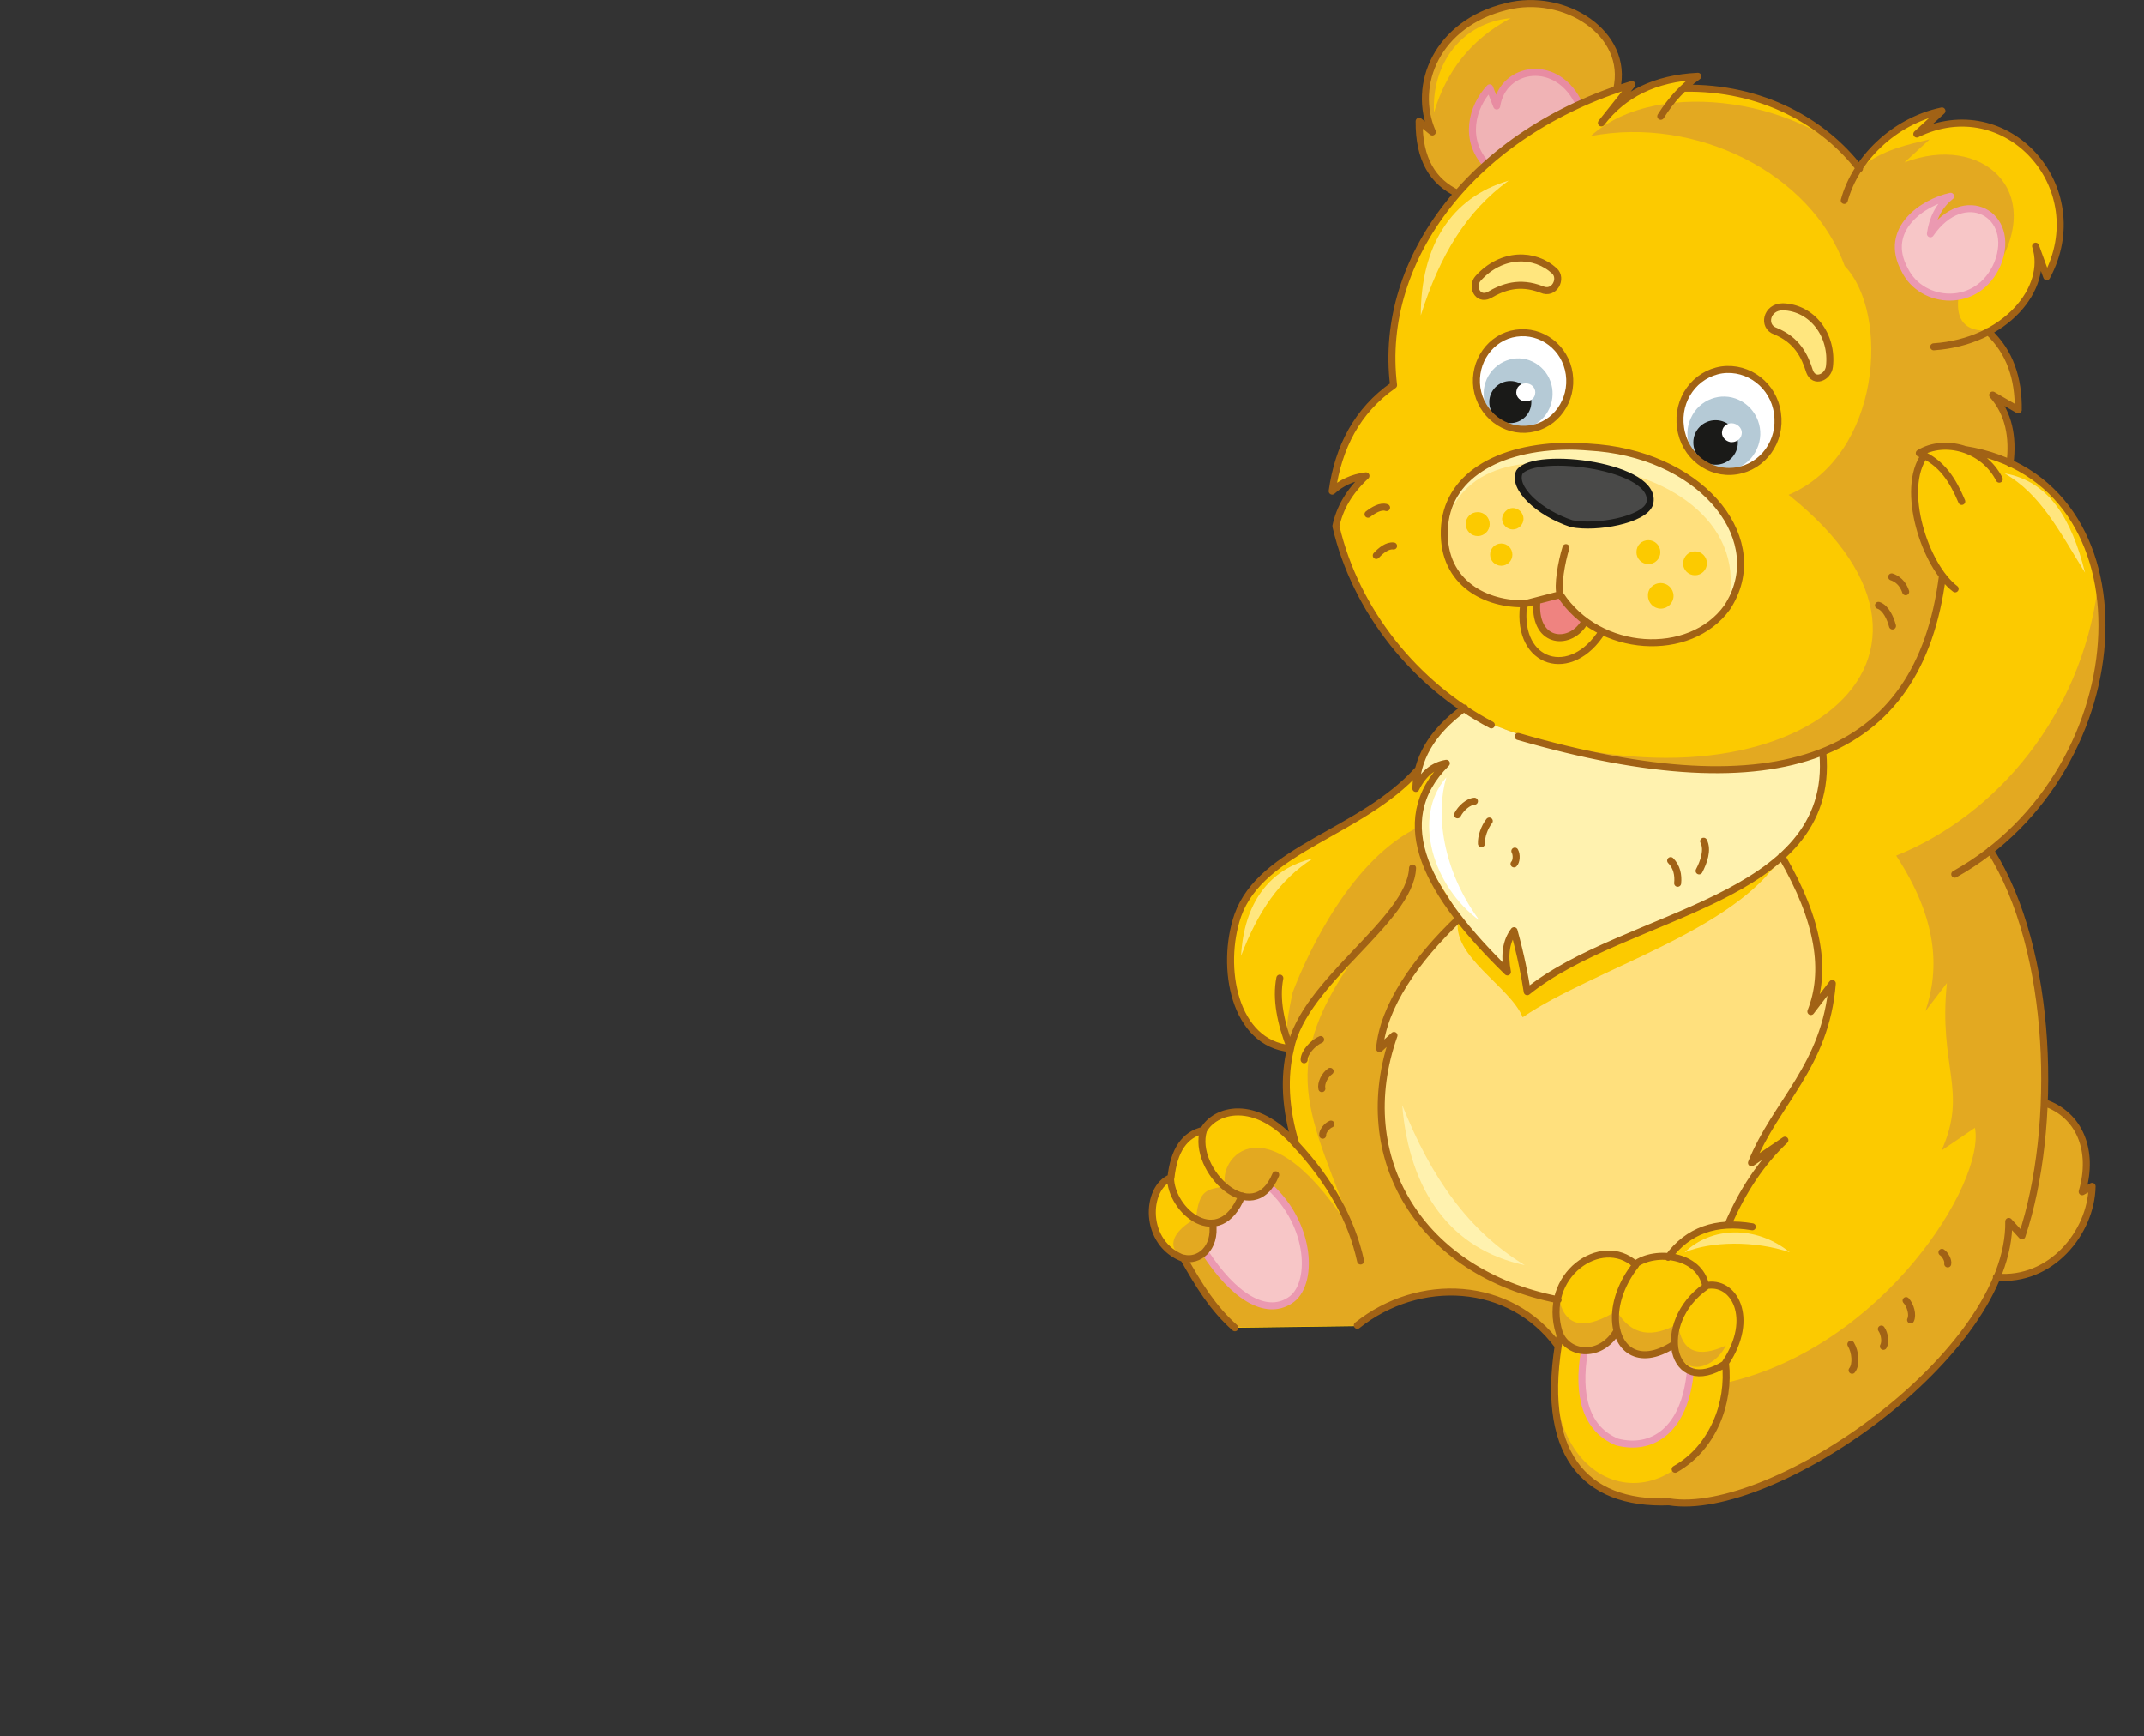 <?xml version="1.0" encoding="utf-8"?>
<!-- Generator: Adobe Illustrator 21.1.0, SVG Export Plug-In . SVG Version: 6.00 Build 0)  -->
<svg version="1.1" id="Layer_1" xmlns="http://www.w3.org/2000/svg" xmlns:xlink="http://www.w3.org/1999/xlink" x="0px" y="0px"
	 viewBox="0 0 520 421" style="enable-background:new 0 0 520 421;" xml:space="preserve">
<rect x="0" y="0" width="520" height="421" fill="#333333" stroke="none"/>
<style type="text/css">
	.st0{fill-rule:evenodd;clip-rule:evenodd;fill:#E3A921;}
	.st1{fill-rule:evenodd;clip-rule:evenodd;fill:#FFE07D;}
	.st2{fill-rule:evenodd;clip-rule:evenodd;fill:#FCCA00;}
	.st3{fill-rule:evenodd;clip-rule:evenodd;fill:#FFF2AF;}
	.st4{fill-rule:evenodd;clip-rule:evenodd;fill:#F0B3B5;}
	.st5{fill:none;stroke:#E88CA2;stroke-width:1.7;stroke-linecap:round;stroke-linejoin:round;stroke-miterlimit:22.926;}
	.st6{fill-rule:evenodd;clip-rule:evenodd;fill:#F7C6C7;}
	.st7{fill:none;stroke:#EB99B1;stroke-width:1.7;stroke-linecap:round;stroke-linejoin:round;stroke-miterlimit:22.926;}
	.st8{fill-rule:evenodd;clip-rule:evenodd;fill:#EF8380;}
	.st9{fill-rule:evenodd;clip-rule:evenodd;fill:#FFE67E;}
	.st10{fill:none;stroke:#A16215;stroke-width:1.7;stroke-linecap:round;stroke-linejoin:round;stroke-miterlimit:22.926;}
	.st11{fill-rule:evenodd;clip-rule:evenodd;fill:#494948;}
	.st12{fill:none;stroke:#1A1A18;stroke-width:1.7;stroke-linecap:round;stroke-linejoin:round;stroke-miterlimit:22.926;}
	.st13{fill-rule:evenodd;clip-rule:evenodd;fill:#FFFFFF;}
	.st14{fill-rule:evenodd;clip-rule:evenodd;fill:#B5CAD6;}
	.st15{fill-rule:evenodd;clip-rule:evenodd;fill:#1A1A18;}
</style>
<path class="st0" d="M484.3,309.8l11.5-42.3c8.6,2.9,12.1,11.6,9.2,21.6l2.4-1.3C507.3,298.9,497.5,310.9,484.3,309.8z"/>
<path class="st1" d="M377.8,315.1l34.5,7.2l55.6-52.9l-35.8-61.9l-78.4,15.2c-10.5,10-18.3,21.3-19.2,31.5l3.5-3.2
	C327.6,280.8,344.5,308.7,377.8,315.1z"/>
<path class="st2" d="M432.1,207.6l-78.4,15.2c-1.9,9.1,12.5,16.3,15.6,23.9C386.2,235.1,420.9,225.8,432.1,207.6z"/>
<path class="st3" d="M442,182.5l-86.9-10.8c-8.4,6.1-11.6,12.7-11.8,19.5c1.8-3.6,4.3-5.6,7.4-6.1c-14.4,14.4-4.3,31.9,14.8,50.6
	c-0.8-4.2-0.3-7.5,1.6-10c1.7,6.2,2.6,10.9,3.2,14.8C394.2,221.2,445.1,218.6,442,182.5z"/>
<path class="st0" d="M392.1,21.7l-38.7,25.2c-5.9-2.8-9.4-8.2-9.3-17.5l3.2,2.6c-5-11.5,1.2-26.3,17.9-30.4
	C379.3-2,395.3,8,392.1,21.7z"/>
<path class="st4" d="M382.9,25.3l-22.5,14.5c-5.5-6-3.6-13.9,0.8-18.6l1.7,4.4C364.4,15.8,377.9,13.8,382.9,25.3z"/>
<path class="st5" d="M360.5,39.9c-5.5-6-3.6-13.9,0.8-18.6l1.7,4.4c1.5-9.8,15-11.8,20.1-0.2"/>
<path class="st2" d="M361.7,175.6c36.4,14.1,61.1,13.8,80.3,6.9c1.3,10.3-2,18.7-9.9,25c10,15.3,10.6,27.3,7.1,37.7l5.2-6.8
	c-2.1,20.4-13.1,29-19.6,43.5l8.1-5.5c-6.2,6.7-10.8,13.6-13.8,20.5c-5.5-0.1-10.3,2.5-14.3,7.8l-3,0.1l-5,1.9
	c-3.7-3.5-15.5-4.9-18.8,8.4c-17.7-3.5-31.2-12-38.7-27.6c-5.2-11.8-6.2-24-1.1-36.5l-3.5,3.2c0.8-9.2,7.9-19.8,19.2-31.5
	c-10.4-13.6-14.2-26.4-3.1-37.7l-4.5,2.1l-2.9,4l0.6-4.5c-13.8,14.6-39.5,20.3-43.8,35.4c-5,14.3,0.1,31.5,12.8,32.3
	c-1.3,8.3-0.9,16,1.3,23.2c-6.3-8.6-13.6-10.8-22.4-3.4c-4.6,0.7-7.2,4.6-7.9,11.5c-7.8,4.4-6.4,16.9,3.1,19.6l6.1,9.7l6.4,7.1
	l29.7-0.4c19.5-13.4,36.5-9.7,48.7,5c-4.2,23.4,5.5,38.9,26.9,37.6c22.3,4.5,82.8-33.7,82.4-68l3.2,3.5c9.4-35,6.8-66.2-7.7-93.5
	c39.2-32,30.9-81.1,4.9-94c0.5-5.8-0.3-11.4-4.2-16.6l6.2,3.6c0.2-6.3-1.4-12.7-7.3-19c9.1-4.2,13.8-10.6,11.5-20.8l2.7,7.4
	c11.6-22.7-9.5-43.2-31.5-34.6l6.1-5.6c-7.9,1.3-14.7,5.5-20.1,14c-10.4-12.7-24.4-19.6-42.7-19.5l3.5-2.9
	c-10.3,0.5-18.1,4.3-23.4,11.3l7.4-9.3C357.7,32,334.2,62.6,338,93.4c-8.9,6.2-13.4,15.1-14.9,25.7c2.2-2,4.9-3.3,8.2-3.7
	c-4.1,3.8-6.4,7.9-7.3,12.2C328.9,148,343.4,165.9,361.7,175.6z"/>
<path class="st0" d="M361.7,175.6c36.4,14.1,61.1,13.8,80.3,6.9c15.4-5.5,25.9-18.5,29.3-42.7c-5.9-10.5-8.7-20.5-4.5-29.4l-1.3-0.6
	c4-1.7,7.7-2,11-0.9c16,2.9,27.4,13.1,32.2,34.1c-4.1,30.1-24,54.5-48.8,64.5c10,15.3,10.6,27.3,7.1,37.7l5.2-6.8
	c-2.1,20.4,5.2,26.1-1.3,40.6l8.1-5.5c2.6,13.2-22.1,53-60.2,61.8c-9.2,36-41.9,29.2-41.6-1.7l1.3-10.3c4.1,6.1,8.8,5.1,13.9-0.8
	c2.8,6.3,7.4,7.4,13.8,3.3c1.7,8.7,9.6,6.2,12.4,0.5c-6.7,3.1-10.8,1.6-11.6-5.3c-6.2,3.5-11.3,3-14.9-3.1c-6.9,4.2-12.3,4.7-14-2.9
	c-17.7-3.5-31.2-12-38.7-27.6c-5.2-11.8-6.2-24-1.1-36.5l-3.5,3.2c0.8-9.2,7.9-19.8,19.2-31.5c-3.6-7.9-8.5-11.1-9.8-22.1
	c-16.1,7.6-26.7,29.7-30.7,40.2c-1.9,9.1-1.6,9.8-0.3,13.5c-1-9.5,11.6-16.7,17.5-25c-22.3,29.7-12.8,40.5-2.1,70.6
	c-21.5-34.7-33.7-18.4-31.3-12.1c-4.6,0.7-6.5,0.8-7.2,7.7c-7.8,4.4-6,8.5-2.7,9.7l6.1,9.7l6.4,7.1l29.7-0.4
	c19.5-13.4,36.5-9.7,48.7,5c-4.2,23.4,5.5,38.9,26.9,37.6c22.3,4.5,82.8-33.7,82.4-68l3.2,3.5c9.4-35,6.8-66.2-7.7-93.5
	c39.2-32,30.9-81.1,4.9-94c0.5-5.8-0.3-11.4-4.2-16.6l6.2,3.6c0.2-6.3-1.4-12.7-7.3-19c-12.6,1.2-7.6-13.7-1.4-22.1l2.7,7.4
	c12.4-19.1-3.4-33.2-22.1-26l6.1-5.6c-5,1.2-11.6,2.5-16.6,6.8C439,25.2,402.7,17.8,385.8,33c25.6-4.9,53.5,9,61.6,31.5
	c11,11.5,8.9,45.9-13.6,55.5C485.5,161.2,430.8,201.5,361.7,175.6z"/>
<path class="st6" d="M468.2,56.7c0.5-3.5,1.9-6.7,4.9-9.1c-6.5,1.4-16.6,7.9-11.1,17.9c4.1,8.4,17.8,9.6,22.5-1.6
	C489.2,52,476.4,44.8,468.2,56.7z"/>
<path class="st7" d="M468.2,56.7c0.5-3.5,1.9-6.7,4.9-9.1c-6.5,1.4-16.6,7.9-11.1,17.9c4.1,8.4,17.8,9.6,22.5-1.6
	C489.2,52,476.4,44.8,468.2,56.7z"/>
<path class="st8" d="M384.5,150.7l-6-6.5l-5.7,2.2C372.2,156.3,381.1,156.7,384.5,150.7z"/>
<path class="st1" d="M378.4,144.2c9.3,14.3,31.5,15.6,40.5,3.1c10.4-15.9-5.2-36.2-31.2-38.7c-21.1-2.1-36.9,5.4-37.5,20.1
	C349.8,146.2,369.5,149.3,378.4,144.2z"/>
<path class="st3" d="M386.4,113.4c18.8,1.6,37.7,14.2,32.5,33.9c10.4-15.9-5.2-36.2-31.2-38.7c-21.1-2.1-36.9,5.4-37.5,20.1
	C354.5,110.3,374.2,111.1,386.4,113.4z"/>
<path class="st9" d="M361.1,71.6c3.4-2,7.4-3.5,12.8-1.4c3.1,1.4,5.1-2.7,3.1-4.5c-4.8-4.4-12.8-4.5-18.5,1.8
	C356.8,69.4,358.3,72.9,361.1,71.6z M438.9,90.1c-1.2-3.8-3-7.6-8.3-9.8c-3.2-1.1-2.2-5.9,1.8-5.9c7.1,0.2,12.2,6.9,11.3,14.5
	C443.4,91.5,440,93,438.9,90.1z"/>
<path class="st10" d="M361.1,71.6c3.4-2,7.4-3.5,12.8-1.4c3.1,1.4,5.1-2.7,3.1-4.5c-4.8-4.4-12.8-4.5-18.5,1.8
	C356.8,69.4,358.3,72.9,361.1,71.6z M438.9,90.1c-1.2-3.8-3-7.6-8.3-9.8c-3.2-1.1-2.2-5.9,1.8-5.9c7.1,0.2,12.2,6.9,11.3,14.5
	C443.4,91.5,440,93,438.9,90.1z"/>
<path class="st6" d="M307.8,287.7l-2.6,2.1l-3.9,0.2l-3.2,4.9l-4,1.7l-0.1,3.8l-1.7,3.1c6.9,10.7,14.7,15.6,20.6,11.8
	C318.8,311.8,318.2,296.9,307.8,287.7z"/>
<path class="st11" d="M381.2,127c-8.2-2.7-14.4-8.8-12.7-12.5c3.7-5.3,34.1-1.5,31.6,7.7C398.7,126.1,387.2,128.2,381.2,127z"/>
<path class="st12" d="M381.2,127c-8.2-2.7-14.4-8.8-12.7-12.5c3.7-5.3,34.1-1.5,31.6,7.7C398.7,126.1,387.2,128.2,381.2,127z"/>
<path class="st7" d="M292.2,303.6c6.9,10.7,14.7,15.6,20.6,11.8c5.9-3.6,5.4-18.4-5-27.7"/>
<path class="st6" d="M410,332.4c-2.3-1.2-3.6-3.3-4.1-6.4c-6.2,4.3-10.8,3.3-13.8-3.3c-2.3,3.2-4.9,4.8-7.9,4.8
	c-1.9,11.1,0.4,19.1,7.9,22.2C400.7,351.9,408.7,346.9,410,332.4z"/>
<path class="st7" d="M384.3,327.5c-1.9,11.1,0.4,19.1,7.9,22.2c8.5,2.2,16.5-2.8,17.8-17.3"/>
<path class="st13" d="M370.1,80.9c6.3,0.6,11.1,6.3,10.8,12.7c-0.4,6.4-5.8,11.1-12.1,10.5c-6.3-0.6-11.1-6.3-10.8-12.7
	C358.5,84.9,363.9,80.2,370.1,80.9z"/>
<path class="st13" d="M420.1,89.8c6.7,0.6,11.7,6.7,11.3,13.4c-0.4,6.8-6.1,11.7-12.8,11.1c-6.7-0.6-11.7-6.7-11.3-13.4
	C407.7,94.1,413.4,89.2,420.1,89.8z"/>
<path class="st14" d="M371.7,87.7c4.2,2,6,7,4.1,11.3c-1.9,4.3-6.9,6.2-11.1,4.2c-4.2-2-6-7-4.1-11.3
	C362.6,87.6,367.6,85.7,371.7,87.7z"/>
<path class="st14" d="M421.8,97c4.4,2.1,6.4,7.4,4.3,11.9c-2,4.5-7.3,6.5-11.7,4.4c-4.4-2.1-6.4-7.4-4.3-11.9
	C412.1,96.9,417.4,94.9,421.8,97z"/>
<circle class="st15" cx="366.3" cy="97.5" r="5.1"/>
<path class="st15" d="M416.1,112.7c3,0,5.4-2.4,5.4-5.4c0-3-2.4-5.4-5.4-5.4c-3,0-5.4,2.4-5.4,5.4
	C410.7,110.3,413.1,112.7,416.1,112.7z"/>
<path class="st13" d="M370.5,93c1.2,0.2,2.1,1.4,1.8,2.6c-0.2,1.2-1.4,1.9-2.7,1.7c-1.2-0.2-2.1-1.4-1.8-2.6
	C368,93.5,369.2,92.8,370.5,93z"/>
<path class="st13" d="M420.5,102.7c1.3,0.3,2.2,1.5,1.9,2.7c-0.2,1.2-1.5,2-2.8,1.8c-1.3-0.3-2.2-1.5-1.9-2.7
	C417.9,103.2,419.2,102.4,420.5,102.7z"/>
<path class="st10" d="M431.1,100.2c1,6.8-3.5,13-10,14c-6.5,1-12.6-3.7-13.5-10.5c-1-6.8,3.5-13,10-14
	C424.1,88.8,430.2,93.5,431.1,100.2z M380.6,90.7c0.9,6.4-3.3,12.4-9.5,13.3c-6.2,0.9-11.9-3.5-12.9-9.9c-0.9-6.4,3.3-12.4,9.5-13.3
	C373.9,79.9,379.7,84.3,380.6,90.7z M378.4,144.2c9.3,14.3,31.5,15.6,40.5,3.1c10.4-15.9-5.2-36.2-31.2-38.7
	c-2.5-0.2-4.8-0.4-7.1-0.4c-17.5,0.1-29.9,7.5-30.3,20.4c-0.4,13,10.4,18.1,19.6,17.8L378.4,144.2z M355.2,171.7
	c-8.4,6.1-11.6,12.7-11.8,19.5c1.8-3.6,4.3-5.6,7.4-6.1c-14.4,14.4-4.3,31.9,14.8,50.6c-0.8-4.2-0.3-7.5,1.6-10
	c1.7,6.2,2.6,10.9,3.2,14.8c23.9-19.3,74.9-21.9,71.7-57.9 M353.8,222.8c-10.5,10-18.3,21.3-19.2,31.5l3.5-3.2
	c-10.5,29.7,6.4,57.6,39.8,64.1 M406.3,356.3c9.2-5.2,13.3-16.1,12.2-25.8c7.3-10.9,2-20.2-4.8-18.7c-1.5-7.6-12.2-8.8-17.1-5.2
	c-8.2-7.4-22.8,2.7-18.4,16.7 M396.7,306.8c-3.3,4.2-4.9,8.8-4.9,12.7c0,7.4,5.4,12.2,14.1,6.6 M413.7,312
	c-12.6,8.8-8.5,27.3,4.8,18.7 M495.8,267.4c8.6,2.9,12.1,11.6,9.2,21.6l2.4-1.3c-0.2,11.2-10,23.2-23.2,22 M482.7,206.2
	c15.5,24.4,16.4,67.4,7.7,93.5l-3.2-3.5c0.5,32.2-57.4,72.1-82.4,68c-20.6,0.8-31.8-11.8-26.4-40.6 M338,132.4
	c-1.5-0.2-3.1,1.1-4.2,2.3 M455.6,146.8c1.8,0.6,2.9,3.1,3.4,5 M458.8,139.9c2.1,0.7,3,2.4,3.4,3.6 M405.2,208.7
	c1.5,1.5,1.9,3.5,1.7,5.5 M413.2,204c1.1,2.1,0,5.1-1.1,7.2 M357.6,194.3c-1.5,0.1-3.3,1.7-4.1,3.3 M361.2,199.1
	c-1.2,1.5-2,3.9-1.9,5.5 M367.2,209.5c0.6-0.6,0.7-2.2,0.2-3.1 M316.3,257c0-1.7,2.1-4.1,4-4.9 M320.6,264c-0.3-1.3,0.7-3.3,2-4.2
	 M320.8,275.3c-0.1-0.9,1-2.3,2-2.7 M463.4,320.1c0.6-1.2,0-3.5-1.1-4.7 M449.2,332.3c1.1-1.4,0.8-4.5-0.3-6.3 M472.4,306.5
	c0.2-0.8-0.6-2.3-1.4-2.8 M456.8,326.5c0.6-1,0.3-3.1-0.5-4.2 M336.3,123.1c-1.4-0.5-3.2,0.6-4.5,1.6 M474.2,142.8
	c-7.3-5.5-13.4-24.2-7.4-32.4 M476.5,109c46.5,7.3,43,77.6-2.4,103 M482.2,80.4c5.3,4.9,7.4,11.4,7.3,19l-6.2-3.6
	c3.9,4.5,5,10.1,4.2,16.6 M447.3,48.6c2.7-9.9,11.9-19.2,23.7-21.7l-6.1,5.6c21.8-10.7,43.1,13,31.5,34.6l-2.7-7.4 M408.3,21.4
	c19.2-0.4,34.2,8.4,42.7,19.5 M402.8,28.2c2.5-4,5.5-7.2,9-9.7c-10.3,0.5-18.1,4.3-23.4,11.3l7.4-9.3C357.7,32,334.2,62.6,338,93.4
	c-8.9,6.2-13.4,15.1-14.9,25.7c2.2-2,4.9-3.3,8.2-3.7c-4.1,3.8-6.4,7.9-7.3,12.2c4.8,20.6,19.3,38.5,37.7,48.2 M343.9,186.7
	c-13.8,15.4-37.9,19-43.7,35.3c-4.3,12.5-0.9,31.1,12.8,32.3c-2.4-6.2-3.6-12-2.6-17.1 M342.6,210.5c-0.5,12.7-26.5,27.6-29.6,43.8
	c-1.7,6.9-1.3,14.6,1.3,23.2 M493.7,59.7c3.3,10.1-7.2,23.2-24.7,24.4 M475.8,121.6c-2.1-5-4.8-9.5-10.3-11.7
	c6.1-3.7,15.6-1.2,19.4,6.3 M368.2,178.6c63.5,18.4,97.3,5.2,102.9-38.8 M309.4,284.9c-5.5,13.4-20.5-1.2-17.5-10.8 M301.2,290
	c-5.5,13.4-17.3,3.7-17.3-4.5 M432.1,207.6c9.3,15.9,10.9,28.1,7.1,37.7l5.2-6.8c-1.6,20.1-13.7,28.8-19.6,43.5l8.1-5.5
	c-5.7,5.4-10.3,12.3-13.8,20.5 M425,297.5c-8.8-1.5-15.6,0.9-20.4,7.4 M378.3,323.5c2.3,5.3,10.1,5.8,13.9-0.8 M329.2,321.4
	c14.9-11.9,37-11,48.7,5 M330,305.8c-2.2-10-7.4-19.4-15.7-28.3c-9.9-11.4-19.7-8.4-22.4-3.4c-4.6,1-7.2,4.9-7.9,11.5
	c-6.2,2.4-6.8,16,3.1,19.6c3.7,6.5,7,12,12.4,16.8 M294.1,296.6c0.9,6.3-3.5,9.4-7,8.5 M369.5,146.9c-1.7,14.2,11.6,18.2,19.1,6.2
	 M372.7,146.4c-0.5,9.9,8.4,10.3,11.7,4.3 M378.4,144.2c-0.7-2.1,0.3-7.9,1.4-11.4 M353.5,46.9c-5.9-2.8-9.4-8.2-9.3-17.5l3.2,2.6
	c-5-11.5,1.2-26.3,17.9-30.4C379.3-2,395.3,8,392.1,21.7"/>
<path class="st9" d="M365.9,43.8c-10.2,7.4-16.7,18.1-21.3,32.7C344.6,59.7,351.9,47.9,365.9,43.8z M318.4,208.2
	c-8,5.1-13.3,12.8-17.4,23.6C301.7,219.2,307.7,210.7,318.4,208.2z M434.1,303.7c-8.5-2.9-19.2-2.7-25.5,0
	C415,297.5,425.8,297,434.1,303.7z M486.2,114.8c8.6,5,13,13.5,19.5,24.1C502.4,125.7,496.9,116.7,486.2,114.8z"/>
<path class="st2" d="M411.1,133.7c1.6,0,2.9,1.3,2.9,2.9c0,1.6-1.3,2.9-2.9,2.9c-1.6,0-2.9-1.3-2.9-2.9
	C408.3,134.9,409.6,133.7,411.1,133.7z M402.8,141.4c1.7,0,3.1,1.4,3.1,3.1s-1.4,3.1-3.1,3.1s-3.1-1.4-3.1-3.1
	C399.6,142.8,401,141.4,402.8,141.4z M358.4,124.2c1.6,0,2.9,1.3,2.9,2.9c0,1.6-1.3,2.9-2.9,2.9c-1.6,0-2.9-1.3-2.9-2.9
	C355.5,125.4,356.8,124.2,358.4,124.2z M366.9,123.2c1.4,0,2.6,1.2,2.6,2.6c0,1.4-1.2,2.6-2.6,2.6c-1.4,0-2.6-1.2-2.6-2.6
	C364.4,124.4,365.6,123.2,366.9,123.2z M364.1,131.8c1.5,0,2.7,1.2,2.7,2.7s-1.2,2.7-2.7,2.7s-2.7-1.2-2.7-2.7
	S362.6,131.8,364.1,131.8z M399.8,131c1.6,0,2.9,1.3,2.9,2.9c0,1.6-1.3,2.9-2.9,2.9c-1.6,0-2.9-1.3-2.9-2.9
	C396.9,132.2,398.2,131,399.8,131z"/>
<path class="st3" d="M369.8,306.8c-13.5-8.2-22.6-21-29.7-38.8C341.8,288.9,351.9,303,369.8,306.8z"/>
<path class="st13" d="M358.8,223.2c-9.1-12.4-10.6-26.1-8-34.7C342.3,198.3,347.7,215.1,358.8,223.2z"/>
<path class="st2" d="M347.8,27.3c2.9-9.8,8.8-17.7,18.6-22.9C354.6,5.5,347.2,15.4,347.8,27.3z"/>
</svg>
